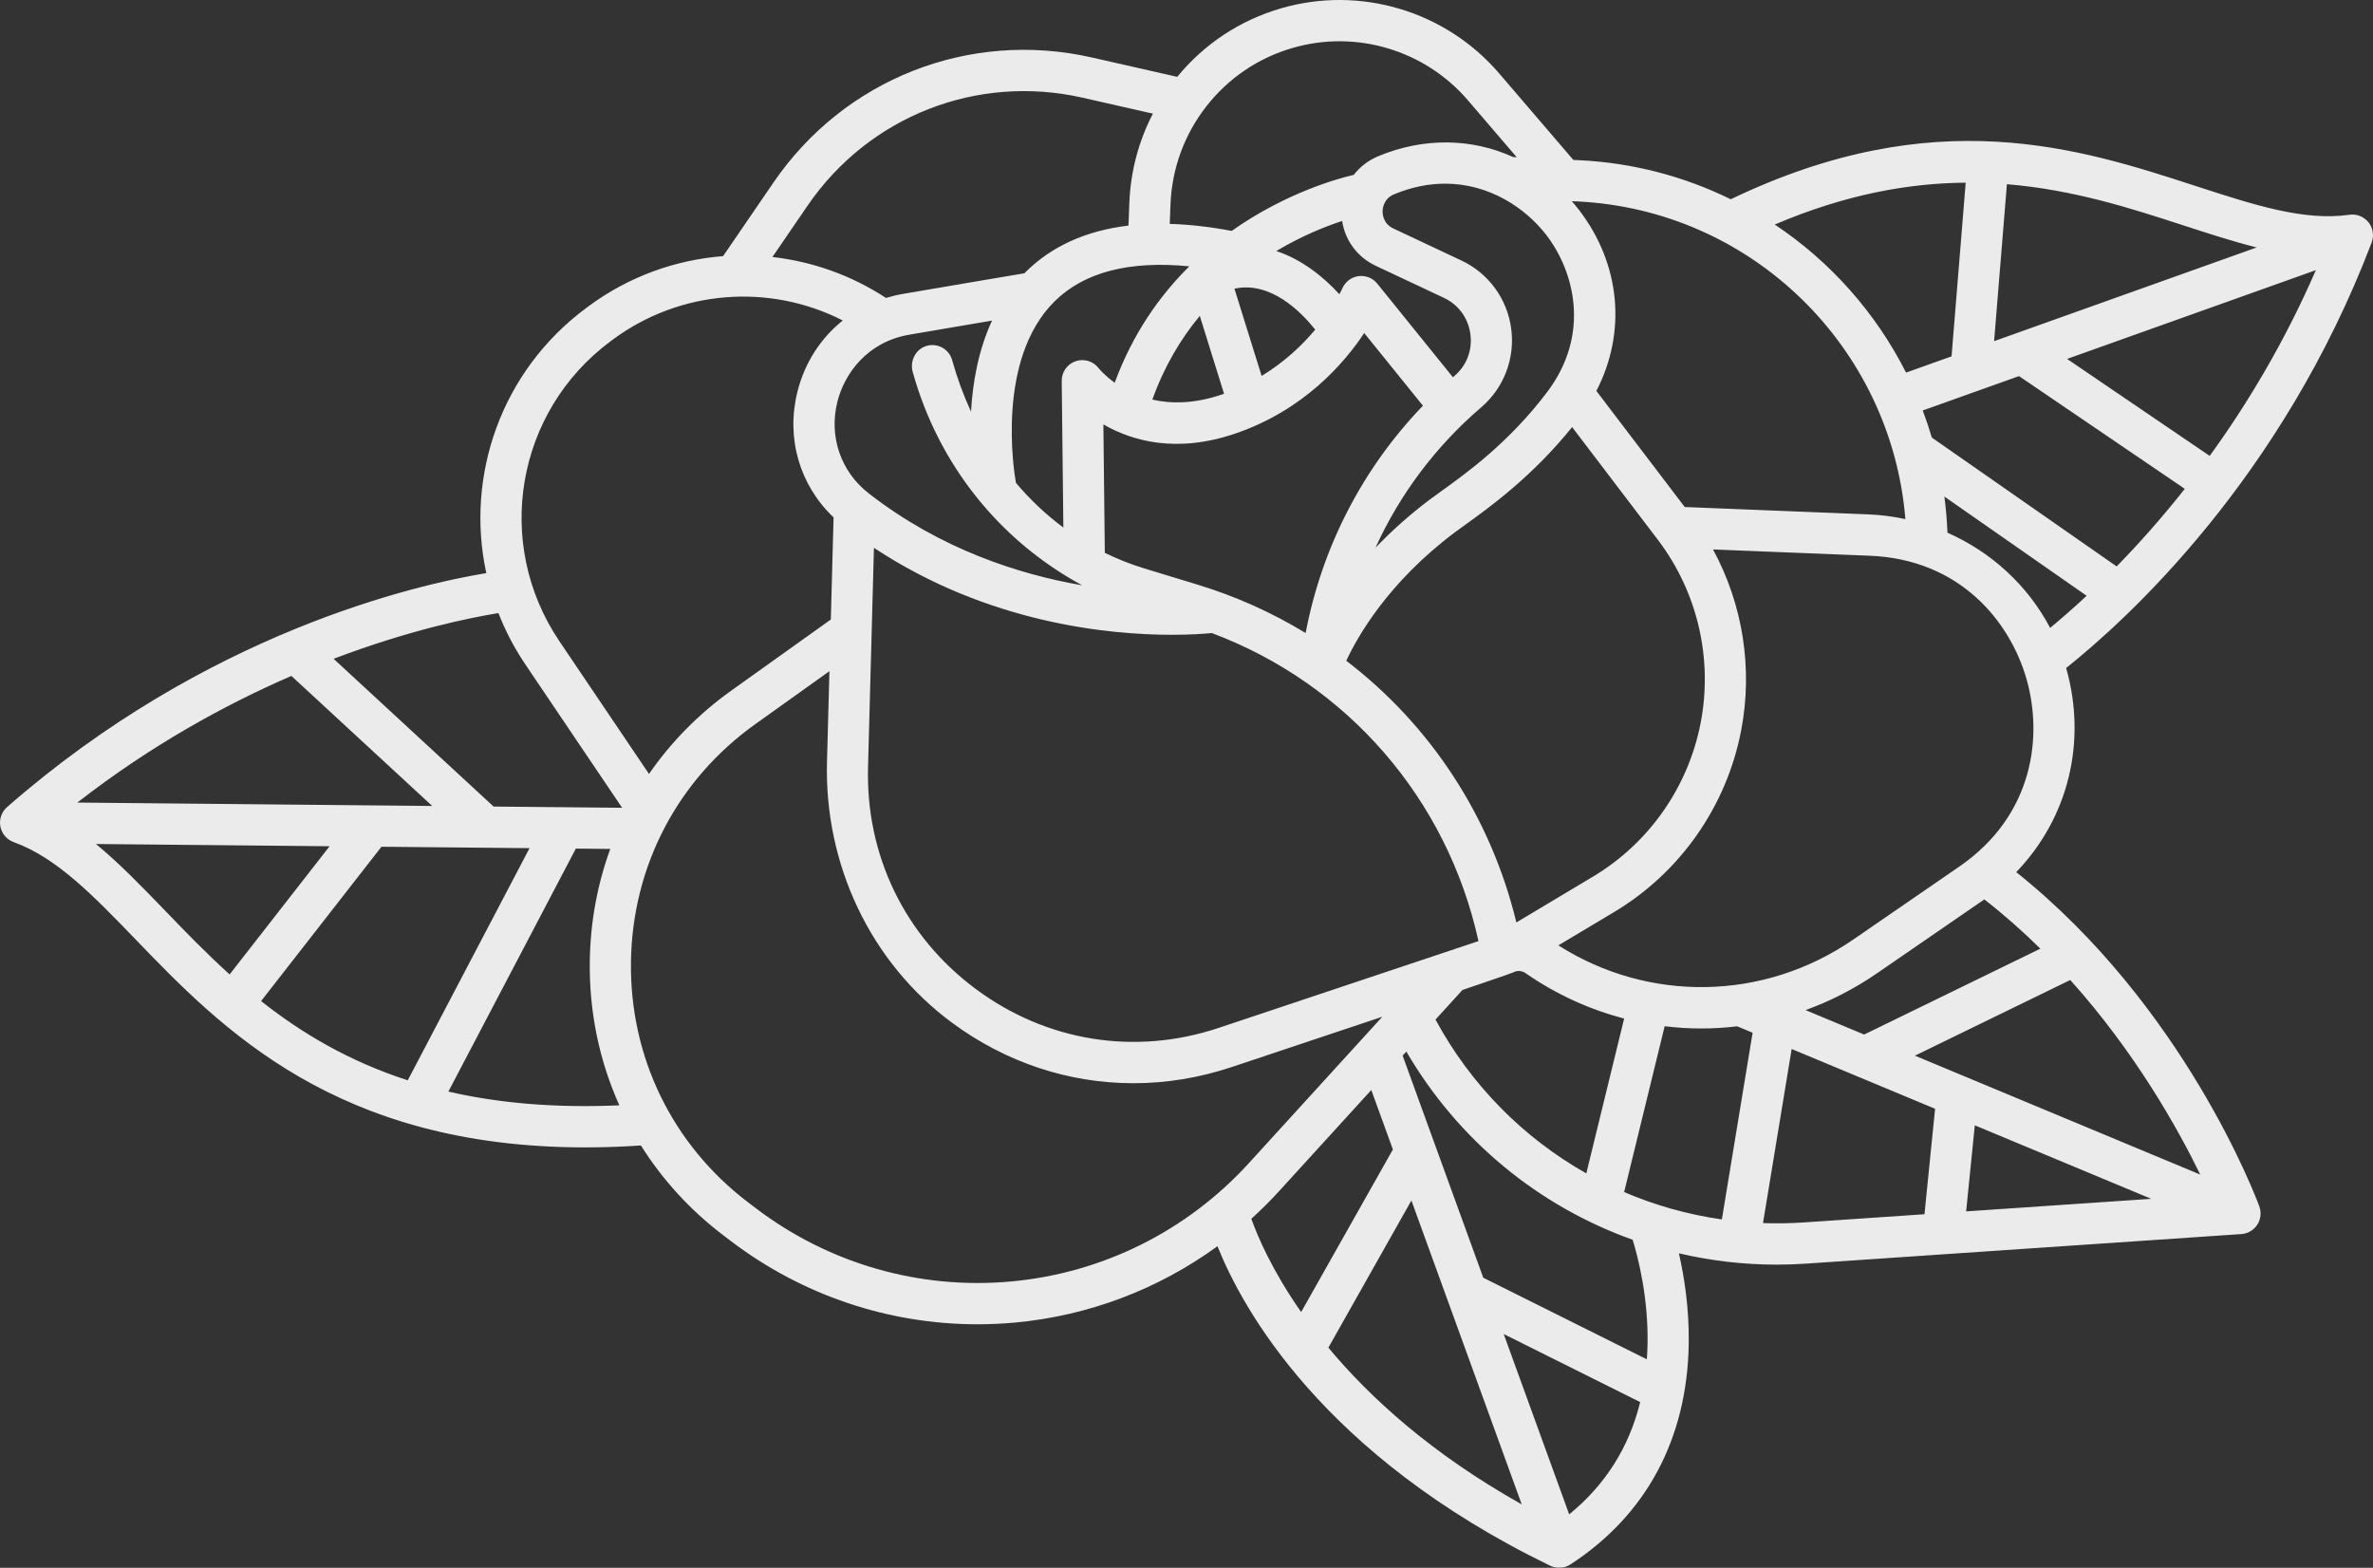 <svg width="112" height="74" viewBox="0 0 112 74" fill="none" xmlns="http://www.w3.org/2000/svg">
<rect x="0" y="0" width="112" height="74" fill="#333333" stroke="none"/>
<g opacity="0.9">
<path d="M111.936 11.448C112.059 11.125 112.002 10.762 111.787 10.492C111.572 10.223 111.232 10.088 110.89 10.136C108.752 10.445 106.384 9.674 103.641 8.782C98.144 6.993 91.32 4.779 81.688 9.405C79.513 8.337 77.094 7.684 74.528 7.561L74.258 7.549L70.76 3.468C68.232 0.517 64.193 -0.691 60.47 0.391C58.533 0.951 56.842 2.068 55.562 3.627L51.527 2.712C45.751 1.404 39.855 3.72 36.506 8.615L34.128 12.09C31.874 12.264 29.659 13.058 27.758 14.47L27.662 14.542C23.655 17.517 21.956 22.451 22.952 27.051C19.654 27.596 9.761 29.841 0.332 38.096C0.073 38.323 -0.047 38.671 0.017 39.01C0.081 39.349 0.319 39.629 0.643 39.746C2.674 40.479 4.404 42.273 6.408 44.35C10.451 48.542 15.866 54.158 27.626 54.157C28.466 54.157 29.342 54.127 30.25 54.067C31.258 55.672 32.563 57.108 34.134 58.302L34.499 58.58C37.869 61.141 41.944 62.506 46.134 62.506C46.719 62.506 47.306 62.479 47.894 62.426C51.382 62.107 54.674 60.851 57.462 58.821C58.629 61.745 62.398 68.676 73.166 73.903C73.3 73.968 73.445 74 73.589 74C73.774 74 73.958 73.947 74.118 73.843C77.702 71.511 79.633 67.911 79.704 63.43C79.73 61.745 79.489 60.242 79.24 59.157C80.735 59.506 82.281 59.691 83.855 59.691C84.317 59.691 84.782 59.675 85.248 59.643L105.788 58.248C106.093 58.227 106.371 58.063 106.538 57.806C106.704 57.548 106.74 57.227 106.634 56.939C106.488 56.542 103.09 47.49 95.161 41.164C97.597 38.637 98.517 35.046 97.517 31.53C100.39 29.241 107.688 22.605 111.936 11.448ZM91.178 20.653C91.05 20.22 90.906 19.793 90.748 19.374L95.293 17.752L103.117 23.073C101.999 24.488 100.904 25.709 99.901 26.735L91.178 20.653ZM97.562 16.941L109.304 12.75C107.819 16.161 106.059 19.081 104.293 21.518L97.562 16.941ZM106.509 11.68L94.117 16.103L94.721 8.695C97.865 8.951 100.593 9.838 103.041 10.634C104.255 11.03 105.402 11.402 106.509 11.68ZM92.776 8.622L92.109 16.82L89.961 17.587C88.531 14.758 86.389 12.347 83.764 10.598C87.108 9.173 90.088 8.643 92.776 8.622ZM74.436 9.507C82.683 9.901 89.263 16.381 89.93 24.501C89.362 24.379 88.779 24.303 88.187 24.279L79.515 23.931L75.345 18.451C76.774 15.692 76.497 12.463 74.513 9.893C74.407 9.755 74.297 9.624 74.184 9.495L74.436 9.507ZM43.077 17.552C44.291 21.931 47.188 25.524 51.078 27.627C48.074 27.107 44.384 25.918 41.003 23.288C39.68 22.26 39.113 20.604 39.522 18.965C39.847 17.66 40.91 16.143 42.917 15.797C44.395 15.543 45.779 15.308 46.822 15.132C46.167 16.547 45.906 18.081 45.83 19.431C45.472 18.654 45.174 17.84 44.94 17C44.793 16.469 44.233 16.164 43.704 16.335C43.207 16.496 42.937 17.047 43.077 17.552ZM41.248 25.857C46.62 29.411 52.31 29.962 55.31 29.962C56.206 29.962 56.86 29.913 57.196 29.88C63.593 32.279 68.306 37.711 69.78 44.42L57.528 48.514C53.58 49.834 49.397 49.165 46.053 46.68C42.71 44.195 40.857 40.378 40.969 36.207L41.248 25.857ZM58.334 20.453C61.544 19.347 63.443 17.147 64.388 15.72L67.159 19.149C64.308 22.111 62.392 25.827 61.623 29.879C60.054 28.924 58.351 28.152 56.537 27.6L54.003 26.828C53.356 26.631 52.736 26.384 52.145 26.094L52.077 20.032C53.424 20.809 55.527 21.421 58.334 20.453ZM54.389 18.861C54.952 17.286 55.737 15.982 56.627 14.909L57.772 18.585C57.748 18.593 57.726 18.602 57.703 18.61C56.376 19.068 55.27 19.063 54.389 18.861ZM62.075 15.558C61.473 16.279 60.64 17.08 59.546 17.744L58.263 13.626C59.968 13.255 61.408 14.719 62.075 15.558ZM60.238 11.849C61.446 11.129 62.565 10.685 63.346 10.43C63.487 11.352 64.064 12.138 64.935 12.547L68.146 14.057C68.839 14.383 69.295 15.006 69.398 15.767C69.5 16.527 69.226 17.249 68.644 17.747C68.621 17.767 68.599 17.788 68.576 17.808L65.002 13.385C64.788 13.121 64.452 12.989 64.116 13.034C63.779 13.08 63.491 13.3 63.355 13.611C63.352 13.617 63.307 13.719 63.216 13.889C62.46 13.058 61.432 12.239 60.238 11.849ZM69.026 46.726C69.026 46.726 71.338 45.943 71.397 45.907L71.398 45.909C71.587 45.796 71.823 45.808 72.005 45.934C73.449 46.937 75.024 47.65 76.656 48.075L74.87 55.384C71.921 53.719 69.434 51.235 67.752 48.124L69.026 46.726ZM71.569 43.539C70.36 38.539 67.502 34.216 63.541 31.188C64.081 30.027 65.528 27.484 68.652 25.136C68.789 25.033 68.953 24.915 69.14 24.781C70.273 23.967 72.321 22.496 74.2 20.158L78.246 25.477C80.115 27.933 80.852 31.081 80.268 34.114C79.684 37.147 77.831 39.794 75.185 41.377L71.569 43.539ZM72.977 11.085C74.293 12.791 75.095 15.758 73.022 18.505C71.225 20.886 69.211 22.333 68.008 23.197C67.808 23.341 67.632 23.467 67.486 23.577C66.482 24.332 65.634 25.104 64.919 25.855C66.067 23.331 67.758 21.07 69.907 19.228C70.984 18.305 71.514 16.913 71.324 15.505C71.134 14.098 70.255 12.897 68.972 12.294L65.76 10.783C65.28 10.557 65.252 10.101 65.255 9.966C65.258 9.831 65.306 9.376 65.796 9.172C66.641 8.82 67.451 8.669 68.208 8.669C70.305 8.669 72.005 9.828 72.977 11.085ZM55.244 9.649C55.311 7.955 55.896 6.354 56.935 5.021C57.978 3.686 59.387 2.732 61.01 2.262C64.004 1.392 67.252 2.364 69.285 4.737L71.586 7.421L71.42 7.413C69.469 6.525 67.209 6.474 65.05 7.373C64.58 7.569 64.188 7.874 63.895 8.253C63.22 8.408 60.714 9.076 58.133 10.899C57.097 10.703 56.123 10.594 55.209 10.567L55.244 9.649ZM56.133 12.571C54.737 13.95 53.464 15.745 52.612 18.064C52.134 17.723 51.878 17.41 51.851 17.375C51.596 17.044 51.158 16.914 50.763 17.051C50.369 17.188 50.106 17.563 50.111 17.982L50.188 24.9C49.362 24.287 48.613 23.578 47.949 22.789C47.849 22.221 47.011 16.965 49.771 14.227C51.162 12.846 53.297 12.292 56.133 12.571ZM38.108 9.717C41.005 5.484 46.103 3.48 51.098 4.612L54.414 5.364C53.742 6.659 53.361 8.086 53.302 9.574L53.261 10.647C51.264 10.886 49.635 11.618 48.398 12.849C48.381 12.865 48.366 12.883 48.35 12.899C48.08 12.944 45.517 13.373 42.589 13.877C42.324 13.923 42.067 13.987 41.816 14.063C40.171 12.984 38.332 12.342 36.457 12.131L38.108 9.717ZM28.818 16.107L28.914 16.036C32.096 13.674 36.314 13.36 39.778 15.127C38.739 15.954 37.979 17.117 37.636 18.492C37.089 20.687 37.742 22.903 39.343 24.42L39.213 29.241L34.514 32.597C32.971 33.699 31.667 35.031 30.631 36.53L26.405 30.27C23.285 25.649 24.346 19.428 28.818 16.107ZM13.753 31.904L20.399 38.041L3.65 37.881C7.14 35.166 10.647 33.25 13.753 31.904ZM7.805 42.996C6.674 41.823 5.622 40.737 4.528 39.837L15.556 39.943L10.838 45.993C9.734 44.994 8.744 43.97 7.805 42.996ZM12.323 47.251L18.004 39.966L24.993 40.033L19.245 50.991C16.43 50.079 14.203 48.738 12.323 47.251ZM21.162 51.523L27.178 40.054L28.803 40.07C28.197 41.732 27.864 43.511 27.837 45.353C27.801 47.757 28.287 50.071 29.232 52.171C26.117 52.308 23.46 52.053 21.162 51.523ZM23.297 38.069L15.745 31.095C19.373 29.717 22.234 29.146 23.524 28.938C23.852 29.773 24.273 30.587 24.796 31.361L29.362 38.127L23.297 38.069ZM47.718 60.486C43.405 60.879 39.126 59.652 35.674 57.028L35.308 56.75C31.728 54.029 29.713 49.885 29.78 45.382C29.846 40.879 31.983 36.797 35.642 34.184L39.147 31.68L39.032 35.95C38.902 40.773 41.061 45.415 44.937 48.275C47.487 50.158 50.458 51.128 53.493 51.128C55.042 51.128 56.608 50.875 58.143 50.362L65.241 47.991L58.94 54.904C56.017 58.109 52.032 60.092 47.718 60.486ZM61.411 61.929C60.02 59.938 59.343 58.324 59.06 57.526C59.517 57.113 59.956 56.677 60.374 56.218L64.722 51.449L65.741 54.255L61.411 61.929ZM62.696 63.609L66.615 56.663L71.822 71.006C67.558 68.615 64.653 65.96 62.696 63.609ZM74.062 71.478L70.971 62.966L77.413 66.179C76.888 68.313 75.768 70.086 74.062 71.478ZM77.76 63.459C77.755 63.696 77.744 63.93 77.727 64.16L70.007 60.309L66.201 49.826L66.376 49.634C68.827 53.834 72.63 56.938 77.057 58.516C77.309 59.335 77.804 61.24 77.76 63.459ZM81.268 57.557C79.667 57.329 78.118 56.893 76.656 56.266L78.568 48.438C79.141 48.508 79.717 48.544 80.294 48.544C80.861 48.544 81.428 48.509 81.992 48.442L82.719 48.745L81.268 57.557ZM90.831 57.312L85.116 57.7C84.476 57.743 83.84 57.751 83.209 57.729L84.562 49.513L91.331 52.334L90.831 57.312ZM92.797 57.178L93.206 53.115L101.532 56.584L92.797 57.178ZM103.847 55.44L90.38 49.828L97.711 46.256C100.763 49.653 102.769 53.228 103.847 55.44ZM96.3 44.777L87.984 48.83L85.218 47.677C86.382 47.255 87.509 46.682 88.571 45.952L93.575 42.508C93.602 42.489 93.627 42.47 93.654 42.451C94.6 43.187 95.482 43.97 96.3 44.777ZM92.475 40.902L87.471 44.346C83.234 47.261 77.804 47.323 73.55 44.622L76.18 43.05C79.302 41.184 81.488 38.061 82.177 34.484C82.742 31.55 82.257 28.526 80.85 25.934L88.254 26.231C92.52 26.402 94.868 29.344 95.644 32.04C96.42 34.736 95.995 38.48 92.475 40.902ZM96.762 29.637C95.701 27.623 93.976 26.052 91.915 25.143C91.893 24.568 91.844 23.999 91.77 23.438L98.484 28.12C97.835 28.726 97.251 29.233 96.762 29.637Z" fill="white"/>
</g>
</svg>
